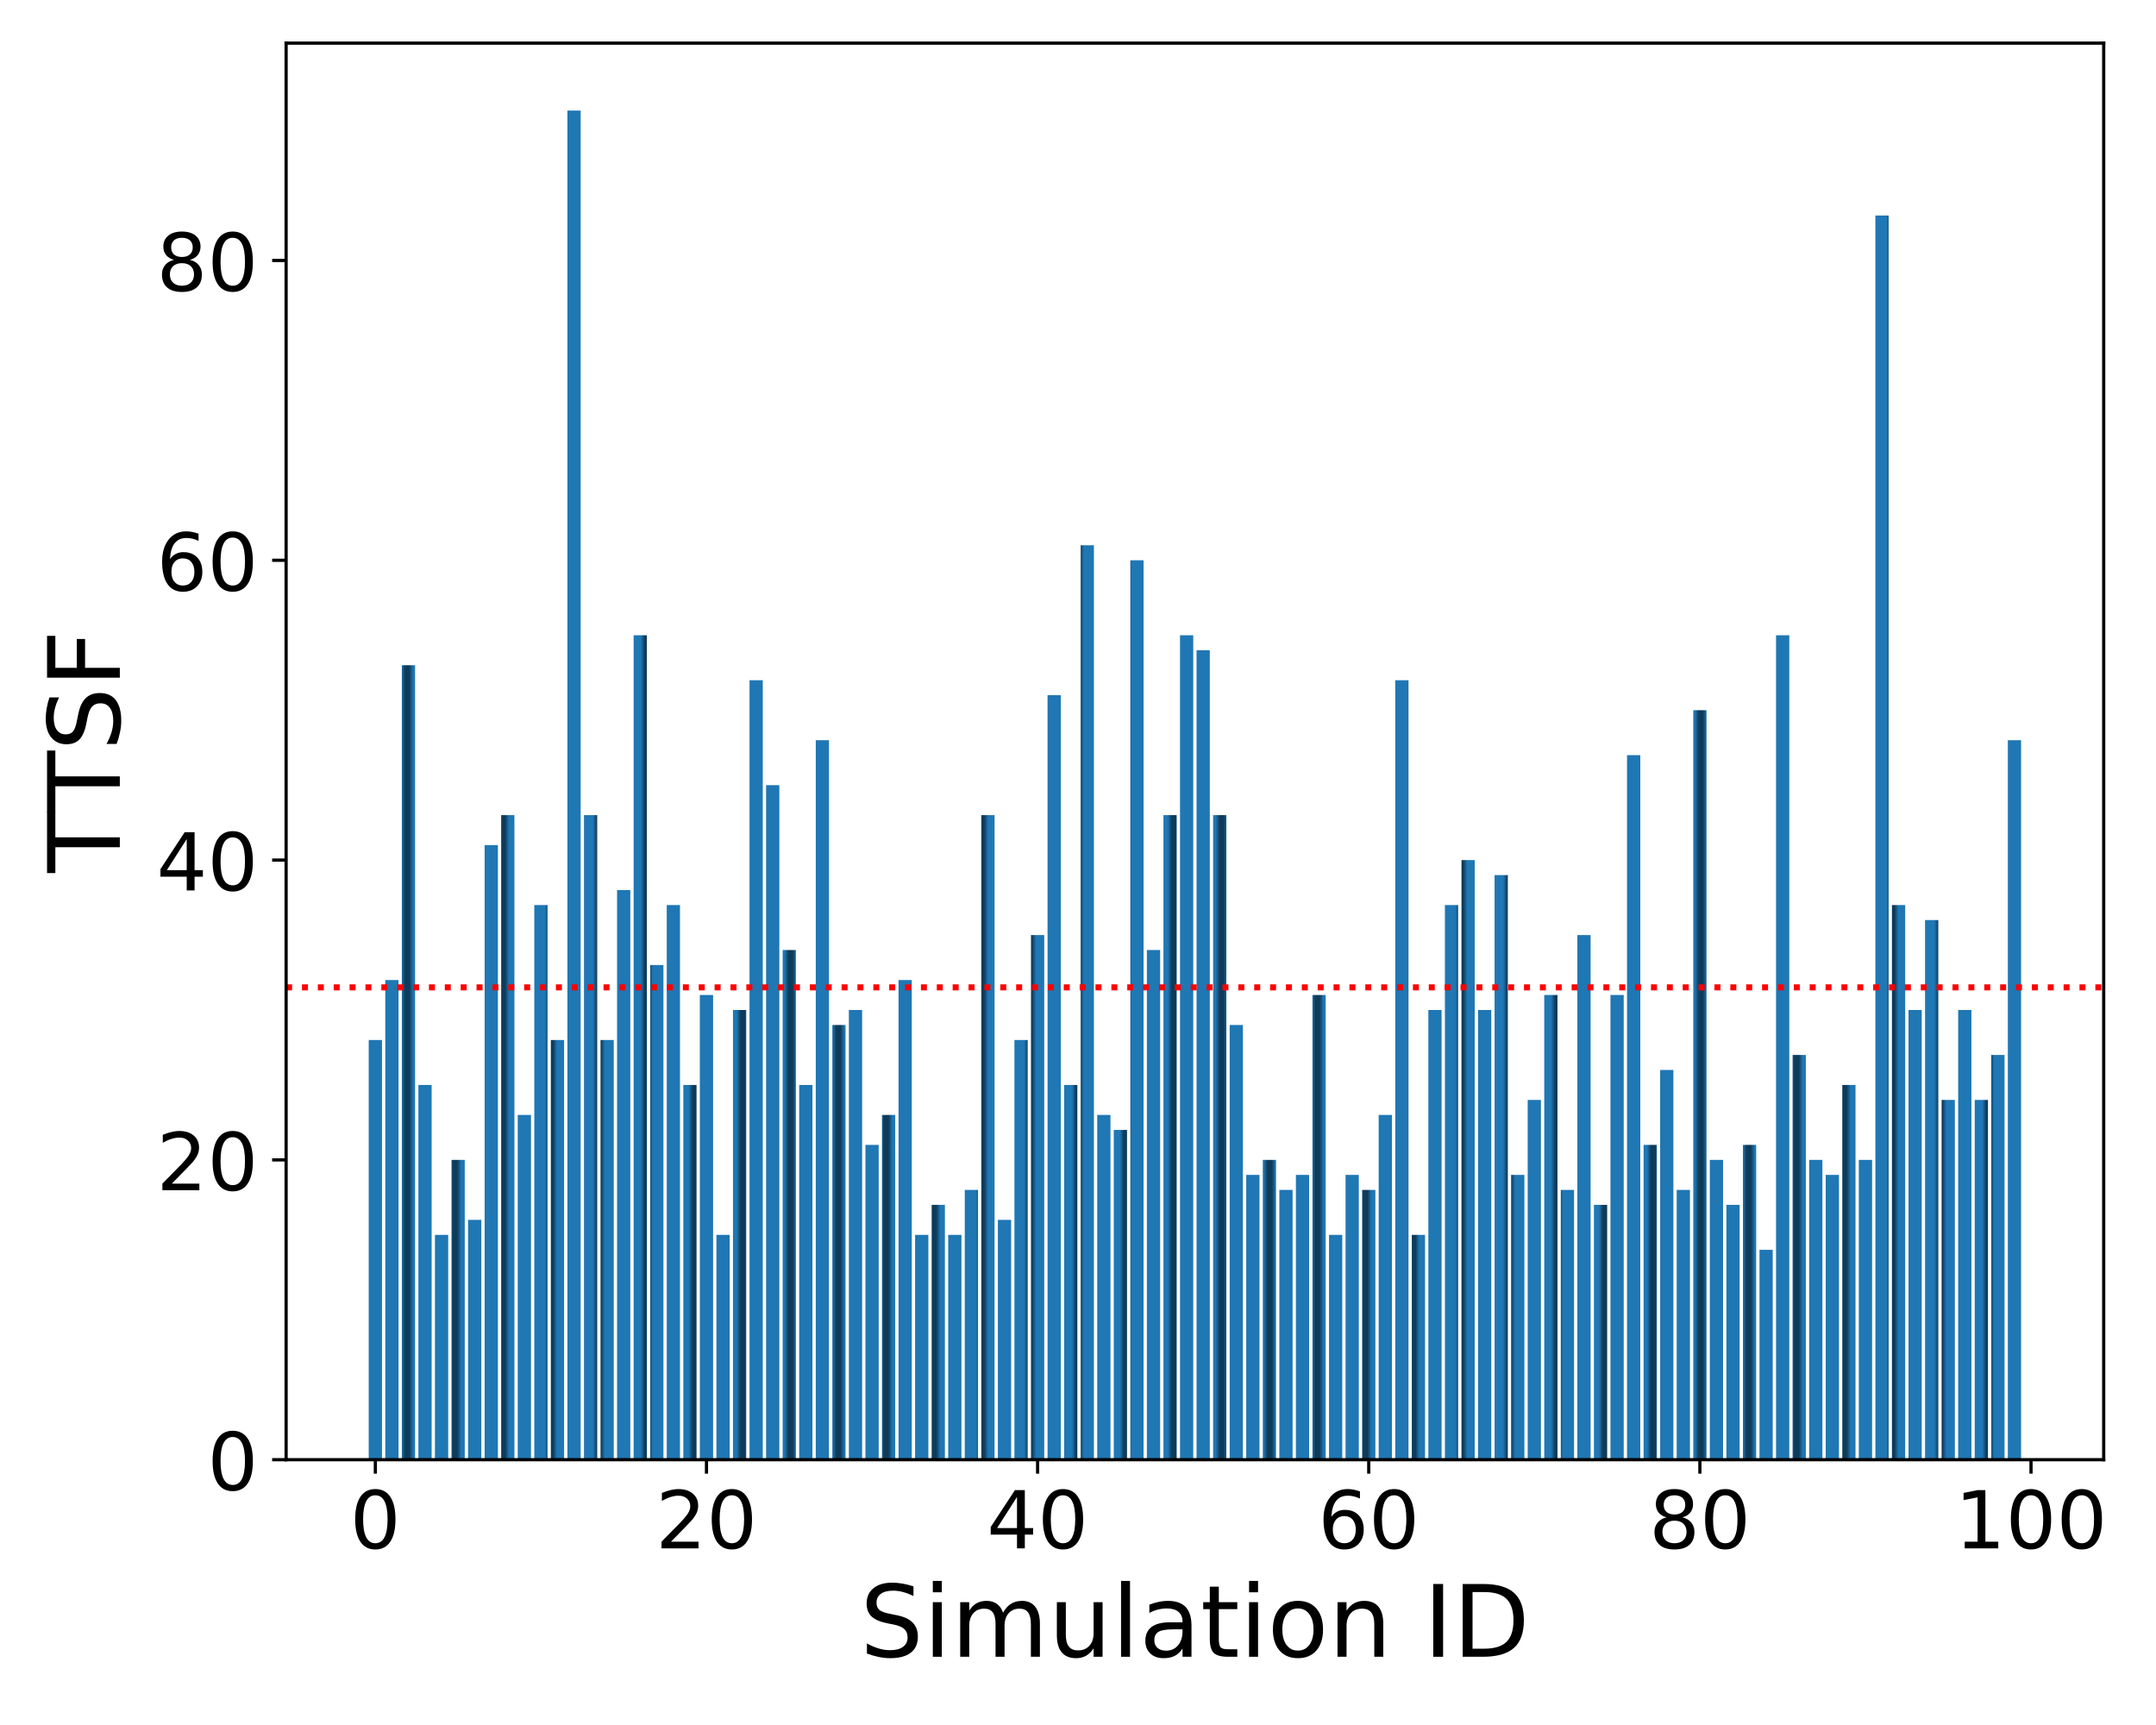 <?xml version="1.0" encoding="utf-8" standalone="no"?>
<!DOCTYPE svg PUBLIC "-//W3C//DTD SVG 1.1//EN"
  "http://www.w3.org/Graphics/SVG/1.1/DTD/svg11.dtd">
<!-- Created with matplotlib (https://matplotlib.org/) -->
<svg height="432pt" version="1.1" viewBox="0 0 540 432" width="540pt" xmlns="http://www.w3.org/2000/svg" xmlns:xlink="http://www.w3.org/1999/xlink">
 <defs>
  <style type="text/css">
*{stroke-linecap:butt;stroke-linejoin:round;}
  </style>
 </defs>
 <g id="figure_1">
  <g id="patch_1">
   <path d="M 0 432 
L 540 432 
L 540 0 
L 0 0 
z
" style="fill:#ffffff;"/>
  </g>
  <g id="axes_1">
   <g id="patch_2">
    <path d="M 71.66 365.56 
L 526.9 365.56 
L 526.9 10.8 
L 71.66 10.8 
z
" style="fill:#ffffff;"/>
   </g>
   <g id="patch_3">
    <path clip-path="url(#p515e4d180a)" d="M 92.353 365.56 
L 95.67 365.56 
L 95.67 260.446 
L 92.353 260.446 
z
" style="fill:url(#he11118496d);"/>
   </g>
   <g id="patch_4">
    <path clip-path="url(#p515e4d180a)" d="M 96.5 365.56 
L 99.817 365.56 
L 99.817 245.43 
L 96.5 245.43 
z
" style="fill:url(#he11118496d);"/>
   </g>
   <g id="patch_5">
    <path clip-path="url(#p515e4d180a)" d="M 100.646 365.56 
L 103.964 365.56 
L 103.964 166.594 
L 100.646 166.594 
z
" style="fill:url(#he11118496d);"/>
   </g>
   <g id="patch_6">
    <path clip-path="url(#p515e4d180a)" d="M 104.793 365.56 
L 108.111 365.56 
L 108.111 271.708 
L 104.793 271.708 
z
" style="fill:url(#he11118496d);"/>
   </g>
   <g id="patch_7">
    <path clip-path="url(#p515e4d180a)" d="M 108.94 365.56 
L 112.258 365.56 
L 112.258 309.249 
L 108.94 309.249 
z
" style="fill:url(#he11118496d);"/>
   </g>
   <g id="patch_8">
    <path clip-path="url(#p515e4d180a)" d="M 113.087 365.56 
L 116.404 365.56 
L 116.404 290.479 
L 113.087 290.479 
z
" style="fill:url(#he11118496d);"/>
   </g>
   <g id="patch_9">
    <path clip-path="url(#p515e4d180a)" d="M 117.234 365.56 
L 120.551 365.56 
L 120.551 305.495 
L 117.234 305.495 
z
" style="fill:url(#he11118496d);"/>
   </g>
   <g id="patch_10">
    <path clip-path="url(#p515e4d180a)" d="M 121.381 365.56 
L 124.698 365.56 
L 124.698 211.643 
L 121.381 211.643 
z
" style="fill:url(#he11118496d);"/>
   </g>
   <g id="patch_11">
    <path clip-path="url(#p515e4d180a)" d="M 125.527 365.56 
L 128.845 365.56 
L 128.845 204.135 
L 125.527 204.135 
z
" style="fill:url(#he11118496d);"/>
   </g>
   <g id="patch_12">
    <path clip-path="url(#p515e4d180a)" d="M 129.674 365.56 
L 132.992 365.56 
L 132.992 279.216 
L 129.674 279.216 
z
" style="fill:url(#he11118496d);"/>
   </g>
   <g id="patch_13">
    <path clip-path="url(#p515e4d180a)" d="M 133.821 365.56 
L 137.139 365.56 
L 137.139 226.659 
L 133.821 226.659 
z
" style="fill:url(#he11118496d);"/>
   </g>
   <g id="patch_14">
    <path clip-path="url(#p515e4d180a)" d="M 137.968 365.56 
L 141.285 365.56 
L 141.285 260.446 
L 137.968 260.446 
z
" style="fill:url(#he11118496d);"/>
   </g>
   <g id="patch_15">
    <path clip-path="url(#p515e4d180a)" d="M 142.115 365.56 
L 145.432 365.56 
L 145.432 27.693 
L 142.115 27.693 
z
" style="fill:url(#he11118496d);"/>
   </g>
   <g id="patch_16">
    <path clip-path="url(#p515e4d180a)" d="M 146.262 365.56 
L 149.579 365.56 
L 149.579 204.135 
L 146.262 204.135 
z
" style="fill:url(#he11118496d);"/>
   </g>
   <g id="patch_17">
    <path clip-path="url(#p515e4d180a)" d="M 150.409 365.56 
L 153.726 365.56 
L 153.726 260.446 
L 150.409 260.446 
z
" style="fill:url(#he11118496d);"/>
   </g>
   <g id="patch_18">
    <path clip-path="url(#p515e4d180a)" d="M 154.555 365.56 
L 157.873 365.56 
L 157.873 222.905 
L 154.555 222.905 
z
" style="fill:url(#he11118496d);"/>
   </g>
   <g id="patch_19">
    <path clip-path="url(#p515e4d180a)" d="M 158.702 365.56 
L 162.02 365.56 
L 162.02 159.086 
L 158.702 159.086 
z
" style="fill:url(#he11118496d);"/>
   </g>
   <g id="patch_20">
    <path clip-path="url(#p515e4d180a)" d="M 162.849 365.56 
L 166.167 365.56 
L 166.167 241.676 
L 162.849 241.676 
z
" style="fill:url(#he11118496d);"/>
   </g>
   <g id="patch_21">
    <path clip-path="url(#p515e4d180a)" d="M 166.996 365.56 
L 170.313 365.56 
L 170.313 226.659 
L 166.996 226.659 
z
" style="fill:url(#he11118496d);"/>
   </g>
   <g id="patch_22">
    <path clip-path="url(#p515e4d180a)" d="M 171.143 365.56 
L 174.46 365.56 
L 174.46 271.708 
L 171.143 271.708 
z
" style="fill:url(#he11118496d);"/>
   </g>
   <g id="patch_23">
    <path clip-path="url(#p515e4d180a)" d="M 175.29 365.56 
L 178.607 365.56 
L 178.607 249.184 
L 175.29 249.184 
z
" style="fill:url(#he11118496d);"/>
   </g>
   <g id="patch_24">
    <path clip-path="url(#p515e4d180a)" d="M 179.436 365.56 
L 182.754 365.56 
L 182.754 309.249 
L 179.436 309.249 
z
" style="fill:url(#he11118496d);"/>
   </g>
   <g id="patch_25">
    <path clip-path="url(#p515e4d180a)" d="M 183.583 365.56 
L 186.901 365.56 
L 186.901 252.938 
L 183.583 252.938 
z
" style="fill:url(#he11118496d);"/>
   </g>
   <g id="patch_26">
    <path clip-path="url(#p515e4d180a)" d="M 187.73 365.56 
L 191.048 365.56 
L 191.048 170.348 
L 187.73 170.348 
z
" style="fill:url(#he11118496d);"/>
   </g>
   <g id="patch_27">
    <path clip-path="url(#p515e4d180a)" d="M 191.877 365.56 
L 195.194 365.56 
L 195.194 196.627 
L 191.877 196.627 
z
" style="fill:url(#he11118496d);"/>
   </g>
   <g id="patch_28">
    <path clip-path="url(#p515e4d180a)" d="M 196.024 365.56 
L 199.341 365.56 
L 199.341 237.921 
L 196.024 237.921 
z
" style="fill:url(#he11118496d);"/>
   </g>
   <g id="patch_29">
    <path clip-path="url(#p515e4d180a)" d="M 200.171 365.56 
L 203.488 365.56 
L 203.488 271.708 
L 200.171 271.708 
z
" style="fill:url(#he11118496d);"/>
   </g>
   <g id="patch_30">
    <path clip-path="url(#p515e4d180a)" d="M 204.318 365.56 
L 207.635 365.56 
L 207.635 185.364 
L 204.318 185.364 
z
" style="fill:url(#he11118496d);"/>
   </g>
   <g id="patch_31">
    <path clip-path="url(#p515e4d180a)" d="M 208.464 365.56 
L 211.782 365.56 
L 211.782 256.692 
L 208.464 256.692 
z
" style="fill:url(#he11118496d);"/>
   </g>
   <g id="patch_32">
    <path clip-path="url(#p515e4d180a)" d="M 212.611 365.56 
L 215.929 365.56 
L 215.929 252.938 
L 212.611 252.938 
z
" style="fill:url(#he11118496d);"/>
   </g>
   <g id="patch_33">
    <path clip-path="url(#p515e4d180a)" d="M 216.758 365.56 
L 220.076 365.56 
L 220.076 286.724 
L 216.758 286.724 
z
" style="fill:url(#he11118496d);"/>
   </g>
   <g id="patch_34">
    <path clip-path="url(#p515e4d180a)" d="M 220.905 365.56 
L 224.222 365.56 
L 224.222 279.216 
L 220.905 279.216 
z
" style="fill:url(#he11118496d);"/>
   </g>
   <g id="patch_35">
    <path clip-path="url(#p515e4d180a)" d="M 225.052 365.56 
L 228.369 365.56 
L 228.369 245.43 
L 225.052 245.43 
z
" style="fill:url(#he11118496d);"/>
   </g>
   <g id="patch_36">
    <path clip-path="url(#p515e4d180a)" d="M 229.199 365.56 
L 232.516 365.56 
L 232.516 309.249 
L 229.199 309.249 
z
" style="fill:url(#he11118496d);"/>
   </g>
   <g id="patch_37">
    <path clip-path="url(#p515e4d180a)" d="M 233.345 365.56 
L 236.663 365.56 
L 236.663 301.741 
L 233.345 301.741 
z
" style="fill:url(#he11118496d);"/>
   </g>
   <g id="patch_38">
    <path clip-path="url(#p515e4d180a)" d="M 237.492 365.56 
L 240.81 365.56 
L 240.81 309.249 
L 237.492 309.249 
z
" style="fill:url(#he11118496d);"/>
   </g>
   <g id="patch_39">
    <path clip-path="url(#p515e4d180a)" d="M 241.639 365.56 
L 244.957 365.56 
L 244.957 297.987 
L 241.639 297.987 
z
" style="fill:url(#he11118496d);"/>
   </g>
   <g id="patch_40">
    <path clip-path="url(#p515e4d180a)" d="M 245.786 365.56 
L 249.103 365.56 
L 249.103 204.135 
L 245.786 204.135 
z
" style="fill:url(#he11118496d);"/>
   </g>
   <g id="patch_41">
    <path clip-path="url(#p515e4d180a)" d="M 249.933 365.56 
L 253.25 365.56 
L 253.25 305.495 
L 249.933 305.495 
z
" style="fill:url(#he11118496d);"/>
   </g>
   <g id="patch_42">
    <path clip-path="url(#p515e4d180a)" d="M 254.08 365.56 
L 257.397 365.56 
L 257.397 260.446 
L 254.08 260.446 
z
" style="fill:url(#he11118496d);"/>
   </g>
   <g id="patch_43">
    <path clip-path="url(#p515e4d180a)" d="M 258.226 365.56 
L 261.544 365.56 
L 261.544 234.167 
L 258.226 234.167 
z
" style="fill:url(#he11118496d);"/>
   </g>
   <g id="patch_44">
    <path clip-path="url(#p515e4d180a)" d="M 262.373 365.56 
L 265.691 365.56 
L 265.691 174.102 
L 262.373 174.102 
z
" style="fill:url(#he11118496d);"/>
   </g>
   <g id="patch_45">
    <path clip-path="url(#p515e4d180a)" d="M 266.52 365.56 
L 269.838 365.56 
L 269.838 271.708 
L 266.52 271.708 
z
" style="fill:url(#he11118496d);"/>
   </g>
   <g id="patch_46">
    <path clip-path="url(#p515e4d180a)" d="M 270.667 365.56 
L 273.984 365.56 
L 273.984 136.561 
L 270.667 136.561 
z
" style="fill:url(#he11118496d);"/>
   </g>
   <g id="patch_47">
    <path clip-path="url(#p515e4d180a)" d="M 274.814 365.56 
L 278.131 365.56 
L 278.131 279.216 
L 274.814 279.216 
z
" style="fill:url(#he11118496d);"/>
   </g>
   <g id="patch_48">
    <path clip-path="url(#p515e4d180a)" d="M 278.961 365.56 
L 282.278 365.56 
L 282.278 282.97 
L 278.961 282.97 
z
" style="fill:url(#he11118496d);"/>
   </g>
   <g id="patch_49">
    <path clip-path="url(#p515e4d180a)" d="M 283.108 365.56 
L 286.425 365.56 
L 286.425 140.316 
L 283.108 140.316 
z
" style="fill:url(#he11118496d);"/>
   </g>
   <g id="patch_50">
    <path clip-path="url(#p515e4d180a)" d="M 287.254 365.56 
L 290.572 365.56 
L 290.572 237.921 
L 287.254 237.921 
z
" style="fill:url(#he11118496d);"/>
   </g>
   <g id="patch_51">
    <path clip-path="url(#p515e4d180a)" d="M 291.401 365.56 
L 294.719 365.56 
L 294.719 204.135 
L 291.401 204.135 
z
" style="fill:url(#he11118496d);"/>
   </g>
   <g id="patch_52">
    <path clip-path="url(#p515e4d180a)" d="M 295.548 365.56 
L 298.866 365.56 
L 298.866 159.086 
L 295.548 159.086 
z
" style="fill:url(#he11118496d);"/>
   </g>
   <g id="patch_53">
    <path clip-path="url(#p515e4d180a)" d="M 299.695 365.56 
L 303.012 365.56 
L 303.012 162.84 
L 299.695 162.84 
z
" style="fill:url(#he11118496d);"/>
   </g>
   <g id="patch_54">
    <path clip-path="url(#p515e4d180a)" d="M 303.842 365.56 
L 307.159 365.56 
L 307.159 204.135 
L 303.842 204.135 
z
" style="fill:url(#he11118496d);"/>
   </g>
   <g id="patch_55">
    <path clip-path="url(#p515e4d180a)" d="M 307.989 365.56 
L 311.306 365.56 
L 311.306 256.692 
L 307.989 256.692 
z
" style="fill:url(#he11118496d);"/>
   </g>
   <g id="patch_56">
    <path clip-path="url(#p515e4d180a)" d="M 312.135 365.56 
L 315.453 365.56 
L 315.453 294.233 
L 312.135 294.233 
z
" style="fill:url(#he11118496d);"/>
   </g>
   <g id="patch_57">
    <path clip-path="url(#p515e4d180a)" d="M 316.282 365.56 
L 319.6 365.56 
L 319.6 290.479 
L 316.282 290.479 
z
" style="fill:url(#he11118496d);"/>
   </g>
   <g id="patch_58">
    <path clip-path="url(#p515e4d180a)" d="M 320.429 365.56 
L 323.747 365.56 
L 323.747 297.987 
L 320.429 297.987 
z
" style="fill:url(#he11118496d);"/>
   </g>
   <g id="patch_59">
    <path clip-path="url(#p515e4d180a)" d="M 324.576 365.56 
L 327.893 365.56 
L 327.893 294.233 
L 324.576 294.233 
z
" style="fill:url(#he11118496d);"/>
   </g>
   <g id="patch_60">
    <path clip-path="url(#p515e4d180a)" d="M 328.723 365.56 
L 332.04 365.56 
L 332.04 249.184 
L 328.723 249.184 
z
" style="fill:url(#he11118496d);"/>
   </g>
   <g id="patch_61">
    <path clip-path="url(#p515e4d180a)" d="M 332.87 365.56 
L 336.187 365.56 
L 336.187 309.249 
L 332.87 309.249 
z
" style="fill:url(#he11118496d);"/>
   </g>
   <g id="patch_62">
    <path clip-path="url(#p515e4d180a)" d="M 337.016 365.56 
L 340.334 365.56 
L 340.334 294.233 
L 337.016 294.233 
z
" style="fill:url(#he11118496d);"/>
   </g>
   <g id="patch_63">
    <path clip-path="url(#p515e4d180a)" d="M 341.163 365.56 
L 344.481 365.56 
L 344.481 297.987 
L 341.163 297.987 
z
" style="fill:url(#he11118496d);"/>
   </g>
   <g id="patch_64">
    <path clip-path="url(#p515e4d180a)" d="M 345.31 365.56 
L 348.628 365.56 
L 348.628 279.216 
L 345.31 279.216 
z
" style="fill:url(#he11118496d);"/>
   </g>
   <g id="patch_65">
    <path clip-path="url(#p515e4d180a)" d="M 349.457 365.56 
L 352.774 365.56 
L 352.774 170.348 
L 349.457 170.348 
z
" style="fill:url(#he11118496d);"/>
   </g>
   <g id="patch_66">
    <path clip-path="url(#p515e4d180a)" d="M 353.604 365.56 
L 356.921 365.56 
L 356.921 309.249 
L 353.604 309.249 
z
" style="fill:url(#he11118496d);"/>
   </g>
   <g id="patch_67">
    <path clip-path="url(#p515e4d180a)" d="M 357.751 365.56 
L 361.068 365.56 
L 361.068 252.938 
L 357.751 252.938 
z
" style="fill:url(#he11118496d);"/>
   </g>
   <g id="patch_68">
    <path clip-path="url(#p515e4d180a)" d="M 361.898 365.56 
L 365.215 365.56 
L 365.215 226.659 
L 361.898 226.659 
z
" style="fill:url(#he11118496d);"/>
   </g>
   <g id="patch_69">
    <path clip-path="url(#p515e4d180a)" d="M 366.044 365.56 
L 369.362 365.56 
L 369.362 215.397 
L 366.044 215.397 
z
" style="fill:url(#he11118496d);"/>
   </g>
   <g id="patch_70">
    <path clip-path="url(#p515e4d180a)" d="M 370.191 365.56 
L 373.509 365.56 
L 373.509 252.938 
L 370.191 252.938 
z
" style="fill:url(#he11118496d);"/>
   </g>
   <g id="patch_71">
    <path clip-path="url(#p515e4d180a)" d="M 374.338 365.56 
L 377.656 365.56 
L 377.656 219.151 
L 374.338 219.151 
z
" style="fill:url(#he11118496d);"/>
   </g>
   <g id="patch_72">
    <path clip-path="url(#p515e4d180a)" d="M 378.485 365.56 
L 381.802 365.56 
L 381.802 294.233 
L 378.485 294.233 
z
" style="fill:url(#he11118496d);"/>
   </g>
   <g id="patch_73">
    <path clip-path="url(#p515e4d180a)" d="M 382.632 365.56 
L 385.949 365.56 
L 385.949 275.462 
L 382.632 275.462 
z
" style="fill:url(#he11118496d);"/>
   </g>
   <g id="patch_74">
    <path clip-path="url(#p515e4d180a)" d="M 386.779 365.56 
L 390.096 365.56 
L 390.096 249.184 
L 386.779 249.184 
z
" style="fill:url(#he11118496d);"/>
   </g>
   <g id="patch_75">
    <path clip-path="url(#p515e4d180a)" d="M 390.925 365.56 
L 394.243 365.56 
L 394.243 297.987 
L 390.925 297.987 
z
" style="fill:url(#he11118496d);"/>
   </g>
   <g id="patch_76">
    <path clip-path="url(#p515e4d180a)" d="M 395.072 365.56 
L 398.39 365.56 
L 398.39 234.167 
L 395.072 234.167 
z
" style="fill:url(#he11118496d);"/>
   </g>
   <g id="patch_77">
    <path clip-path="url(#p515e4d180a)" d="M 399.219 365.56 
L 402.537 365.56 
L 402.537 301.741 
L 399.219 301.741 
z
" style="fill:url(#he11118496d);"/>
   </g>
   <g id="patch_78">
    <path clip-path="url(#p515e4d180a)" d="M 403.366 365.56 
L 406.683 365.56 
L 406.683 249.184 
L 403.366 249.184 
z
" style="fill:url(#he11118496d);"/>
   </g>
   <g id="patch_79">
    <path clip-path="url(#p515e4d180a)" d="M 407.513 365.56 
L 410.83 365.56 
L 410.83 189.119 
L 407.513 189.119 
z
" style="fill:url(#he11118496d);"/>
   </g>
   <g id="patch_80">
    <path clip-path="url(#p515e4d180a)" d="M 411.66 365.56 
L 414.977 365.56 
L 414.977 286.724 
L 411.66 286.724 
z
" style="fill:url(#he11118496d);"/>
   </g>
   <g id="patch_81">
    <path clip-path="url(#p515e4d180a)" d="M 415.807 365.56 
L 419.124 365.56 
L 419.124 267.954 
L 415.807 267.954 
z
" style="fill:url(#he11118496d);"/>
   </g>
   <g id="patch_82">
    <path clip-path="url(#p515e4d180a)" d="M 419.953 365.56 
L 423.271 365.56 
L 423.271 297.987 
L 419.953 297.987 
z
" style="fill:url(#he11118496d);"/>
   </g>
   <g id="patch_83">
    <path clip-path="url(#p515e4d180a)" d="M 424.1 365.56 
L 427.418 365.56 
L 427.418 177.856 
L 424.1 177.856 
z
" style="fill:url(#he11118496d);"/>
   </g>
   <g id="patch_84">
    <path clip-path="url(#p515e4d180a)" d="M 428.247 365.56 
L 431.565 365.56 
L 431.565 290.479 
L 428.247 290.479 
z
" style="fill:url(#he11118496d);"/>
   </g>
   <g id="patch_85">
    <path clip-path="url(#p515e4d180a)" d="M 432.394 365.56 
L 435.711 365.56 
L 435.711 301.741 
L 432.394 301.741 
z
" style="fill:url(#he11118496d);"/>
   </g>
   <g id="patch_86">
    <path clip-path="url(#p515e4d180a)" d="M 436.541 365.56 
L 439.858 365.56 
L 439.858 286.724 
L 436.541 286.724 
z
" style="fill:url(#he11118496d);"/>
   </g>
   <g id="patch_87">
    <path clip-path="url(#p515e4d180a)" d="M 440.688 365.56 
L 444.005 365.56 
L 444.005 313.003 
L 440.688 313.003 
z
" style="fill:url(#he11118496d);"/>
   </g>
   <g id="patch_88">
    <path clip-path="url(#p515e4d180a)" d="M 444.834 365.56 
L 448.152 365.56 
L 448.152 159.086 
L 444.834 159.086 
z
" style="fill:url(#he11118496d);"/>
   </g>
   <g id="patch_89">
    <path clip-path="url(#p515e4d180a)" d="M 448.981 365.56 
L 452.299 365.56 
L 452.299 264.2 
L 448.981 264.2 
z
" style="fill:url(#he11118496d);"/>
   </g>
   <g id="patch_90">
    <path clip-path="url(#p515e4d180a)" d="M 453.128 365.56 
L 456.446 365.56 
L 456.446 290.479 
L 453.128 290.479 
z
" style="fill:url(#he11118496d);"/>
   </g>
   <g id="patch_91">
    <path clip-path="url(#p515e4d180a)" d="M 457.275 365.56 
L 460.592 365.56 
L 460.592 294.233 
L 457.275 294.233 
z
" style="fill:url(#he11118496d);"/>
   </g>
   <g id="patch_92">
    <path clip-path="url(#p515e4d180a)" d="M 461.422 365.56 
L 464.739 365.56 
L 464.739 271.708 
L 461.422 271.708 
z
" style="fill:url(#he11118496d);"/>
   </g>
   <g id="patch_93">
    <path clip-path="url(#p515e4d180a)" d="M 465.569 365.56 
L 468.886 365.56 
L 468.886 290.479 
L 465.569 290.479 
z
" style="fill:url(#he11118496d);"/>
   </g>
   <g id="patch_94">
    <path clip-path="url(#p515e4d180a)" d="M 469.715 365.56 
L 473.033 365.56 
L 473.033 53.972 
L 469.715 53.972 
z
" style="fill:url(#he11118496d);"/>
   </g>
   <g id="patch_95">
    <path clip-path="url(#p515e4d180a)" d="M 473.862 365.56 
L 477.18 365.56 
L 477.18 226.659 
L 473.862 226.659 
z
" style="fill:url(#he11118496d);"/>
   </g>
   <g id="patch_96">
    <path clip-path="url(#p515e4d180a)" d="M 478.009 365.56 
L 481.327 365.56 
L 481.327 252.938 
L 478.009 252.938 
z
" style="fill:url(#he11118496d);"/>
   </g>
   <g id="patch_97">
    <path clip-path="url(#p515e4d180a)" d="M 482.156 365.56 
L 485.473 365.56 
L 485.473 230.413 
L 482.156 230.413 
z
" style="fill:url(#he11118496d);"/>
   </g>
   <g id="patch_98">
    <path clip-path="url(#p515e4d180a)" d="M 486.303 365.56 
L 489.62 365.56 
L 489.62 275.462 
L 486.303 275.462 
z
" style="fill:url(#he11118496d);"/>
   </g>
   <g id="patch_99">
    <path clip-path="url(#p515e4d180a)" d="M 490.45 365.56 
L 493.767 365.56 
L 493.767 252.938 
L 490.45 252.938 
z
" style="fill:url(#he11118496d);"/>
   </g>
   <g id="patch_100">
    <path clip-path="url(#p515e4d180a)" d="M 494.597 365.56 
L 497.914 365.56 
L 497.914 275.462 
L 494.597 275.462 
z
" style="fill:url(#he11118496d);"/>
   </g>
   <g id="patch_101">
    <path clip-path="url(#p515e4d180a)" d="M 498.743 365.56 
L 502.061 365.56 
L 502.061 264.2 
L 498.743 264.2 
z
" style="fill:url(#he11118496d);"/>
   </g>
   <g id="patch_102">
    <path clip-path="url(#p515e4d180a)" d="M 502.89 365.56 
L 506.208 365.56 
L 506.208 185.364 
L 502.89 185.364 
z
" style="fill:url(#he11118496d);"/>
   </g>
   <g id="matplotlib.axis_1">
    <g id="xtick_1">
     <g id="line2d_1">
      <defs>
       <path d="M 0 0 
L 0 3.5 
" id="mc9d33eef60" style="stroke:#000000;stroke-width:0.8;"/>
      </defs>
      <g>
       <use style="stroke:#000000;stroke-width:0.8;" x="94.011" xlink:href="#mc9d33eef60" y="365.56"/>
      </g>
     </g>
     <g id="text_1">
      <!-- 0 -->
      <defs>
       <path d="M 31.781 66.406 
Q 24.172 66.406 20.328 58.906 
Q 16.5 51.422 16.5 36.375 
Q 16.5 21.391 20.328 13.891 
Q 24.172 6.391 31.781 6.391 
Q 39.453 6.391 43.281 13.891 
Q 47.125 21.391 47.125 36.375 
Q 47.125 51.422 43.281 58.906 
Q 39.453 66.406 31.781 66.406 
z
M 31.781 74.219 
Q 44.047 74.219 50.516 64.516 
Q 56.984 54.828 56.984 36.375 
Q 56.984 17.969 50.516 8.266 
Q 44.047 -1.422 31.781 -1.422 
Q 19.531 -1.422 13.062 8.266 
Q 6.594 17.969 6.594 36.375 
Q 6.594 54.828 13.062 64.516 
Q 19.531 74.219 31.781 74.219 
z
" id="DejaVuSans-48"/>
      </defs>
      <g transform="translate(87.649 387.757)scale(0.2 -0.2)">
       <use xlink:href="#DejaVuSans-48"/>
      </g>
     </g>
    </g>
    <g id="xtick_2">
     <g id="line2d_2">
      <g>
       <use style="stroke:#000000;stroke-width:0.8;" x="176.948" xlink:href="#mc9d33eef60" y="365.56"/>
      </g>
     </g>
     <g id="text_2">
      <!-- 20 -->
      <defs>
       <path d="M 19.188 8.297 
L 53.609 8.297 
L 53.609 0 
L 7.328 0 
L 7.328 8.297 
Q 12.938 14.109 22.625 23.891 
Q 32.328 33.688 34.812 36.531 
Q 39.547 41.844 41.422 45.531 
Q 43.312 49.219 43.312 52.781 
Q 43.312 58.594 39.234 62.25 
Q 35.156 65.922 28.609 65.922 
Q 23.969 65.922 18.812 64.312 
Q 13.672 62.703 7.812 59.422 
L 7.812 69.391 
Q 13.766 71.781 18.938 73 
Q 24.125 74.219 28.422 74.219 
Q 39.75 74.219 46.484 68.547 
Q 53.219 62.891 53.219 53.422 
Q 53.219 48.922 51.531 44.891 
Q 49.859 40.875 45.406 35.406 
Q 44.188 33.984 37.641 27.219 
Q 31.109 20.453 19.188 8.297 
z
" id="DejaVuSans-50"/>
      </defs>
      <g transform="translate(164.223 387.757)scale(0.2 -0.2)">
       <use xlink:href="#DejaVuSans-50"/>
       <use x="63.623" xlink:href="#DejaVuSans-48"/>
      </g>
     </g>
    </g>
    <g id="xtick_3">
     <g id="line2d_3">
      <g>
       <use style="stroke:#000000;stroke-width:0.8;" x="259.885" xlink:href="#mc9d33eef60" y="365.56"/>
      </g>
     </g>
     <g id="text_3">
      <!-- 40 -->
      <defs>
       <path d="M 37.797 64.312 
L 12.891 25.391 
L 37.797 25.391 
z
M 35.203 72.906 
L 47.609 72.906 
L 47.609 25.391 
L 58.016 25.391 
L 58.016 17.188 
L 47.609 17.188 
L 47.609 0 
L 37.797 0 
L 37.797 17.188 
L 4.891 17.188 
L 4.891 26.703 
z
" id="DejaVuSans-52"/>
      </defs>
      <g transform="translate(247.16 387.757)scale(0.2 -0.2)">
       <use xlink:href="#DejaVuSans-52"/>
       <use x="63.623" xlink:href="#DejaVuSans-48"/>
      </g>
     </g>
    </g>
    <g id="xtick_4">
     <g id="line2d_4">
      <g>
       <use style="stroke:#000000;stroke-width:0.8;" x="342.822" xlink:href="#mc9d33eef60" y="365.56"/>
      </g>
     </g>
     <g id="text_4">
      <!-- 60 -->
      <defs>
       <path d="M 33.016 40.375 
Q 26.375 40.375 22.484 35.828 
Q 18.609 31.297 18.609 23.391 
Q 18.609 15.531 22.484 10.953 
Q 26.375 6.391 33.016 6.391 
Q 39.656 6.391 43.531 10.953 
Q 47.406 15.531 47.406 23.391 
Q 47.406 31.297 43.531 35.828 
Q 39.656 40.375 33.016 40.375 
z
M 52.594 71.297 
L 52.594 62.312 
Q 48.875 64.062 45.094 64.984 
Q 41.312 65.922 37.594 65.922 
Q 27.828 65.922 22.672 59.328 
Q 17.531 52.734 16.797 39.406 
Q 19.672 43.656 24.016 45.922 
Q 28.375 48.188 33.594 48.188 
Q 44.578 48.188 50.953 41.516 
Q 57.328 34.859 57.328 23.391 
Q 57.328 12.156 50.688 5.359 
Q 44.047 -1.422 33.016 -1.422 
Q 20.359 -1.422 13.672 8.266 
Q 6.984 17.969 6.984 36.375 
Q 6.984 53.656 15.188 63.938 
Q 23.391 74.219 37.203 74.219 
Q 40.922 74.219 44.703 73.484 
Q 48.484 72.75 52.594 71.297 
z
" id="DejaVuSans-54"/>
      </defs>
      <g transform="translate(330.097 387.757)scale(0.2 -0.2)">
       <use xlink:href="#DejaVuSans-54"/>
       <use x="63.623" xlink:href="#DejaVuSans-48"/>
      </g>
     </g>
    </g>
    <g id="xtick_5">
     <g id="line2d_5">
      <g>
       <use style="stroke:#000000;stroke-width:0.8;" x="425.759" xlink:href="#mc9d33eef60" y="365.56"/>
      </g>
     </g>
     <g id="text_5">
      <!-- 80 -->
      <defs>
       <path d="M 31.781 34.625 
Q 24.75 34.625 20.719 30.859 
Q 16.703 27.094 16.703 20.516 
Q 16.703 13.922 20.719 10.156 
Q 24.75 6.391 31.781 6.391 
Q 38.812 6.391 42.859 10.172 
Q 46.922 13.969 46.922 20.516 
Q 46.922 27.094 42.891 30.859 
Q 38.875 34.625 31.781 34.625 
z
M 21.922 38.812 
Q 15.578 40.375 12.031 44.719 
Q 8.5 49.078 8.5 55.328 
Q 8.5 64.062 14.719 69.141 
Q 20.953 74.219 31.781 74.219 
Q 42.672 74.219 48.875 69.141 
Q 55.078 64.062 55.078 55.328 
Q 55.078 49.078 51.531 44.719 
Q 48 40.375 41.703 38.812 
Q 48.828 37.156 52.797 32.312 
Q 56.781 27.484 56.781 20.516 
Q 56.781 9.906 50.312 4.234 
Q 43.844 -1.422 31.781 -1.422 
Q 19.734 -1.422 13.25 4.234 
Q 6.781 9.906 6.781 20.516 
Q 6.781 27.484 10.781 32.312 
Q 14.797 37.156 21.922 38.812 
z
M 18.312 54.391 
Q 18.312 48.734 21.844 45.562 
Q 25.391 42.391 31.781 42.391 
Q 38.141 42.391 41.719 45.562 
Q 45.312 48.734 45.312 54.391 
Q 45.312 60.062 41.719 63.234 
Q 38.141 66.406 31.781 66.406 
Q 25.391 66.406 21.844 63.234 
Q 18.312 60.062 18.312 54.391 
z
" id="DejaVuSans-56"/>
      </defs>
      <g transform="translate(413.034 387.757)scale(0.2 -0.2)">
       <use xlink:href="#DejaVuSans-56"/>
       <use x="63.623" xlink:href="#DejaVuSans-48"/>
      </g>
     </g>
    </g>
    <g id="xtick_6">
     <g id="line2d_6">
      <g>
       <use style="stroke:#000000;stroke-width:0.8;" x="508.696" xlink:href="#mc9d33eef60" y="365.56"/>
      </g>
     </g>
     <g id="text_6">
      <!-- 100 -->
      <defs>
       <path d="M 12.406 8.297 
L 28.516 8.297 
L 28.516 63.922 
L 10.984 60.406 
L 10.984 69.391 
L 28.422 72.906 
L 38.281 72.906 
L 38.281 8.297 
L 54.391 8.297 
L 54.391 0 
L 12.406 0 
z
" id="DejaVuSans-49"/>
      </defs>
      <g transform="translate(489.608 387.757)scale(0.2 -0.2)">
       <use xlink:href="#DejaVuSans-49"/>
       <use x="63.623" xlink:href="#DejaVuSans-48"/>
       <use x="127.246" xlink:href="#DejaVuSans-48"/>
      </g>
     </g>
    </g>
    <g id="text_7">
     <!-- Simulation ID -->
     <defs>
      <path d="M 53.516 70.516 
L 53.516 60.891 
Q 47.906 63.578 42.922 64.891 
Q 37.938 66.219 33.297 66.219 
Q 25.25 66.219 20.875 63.094 
Q 16.5 59.969 16.5 54.203 
Q 16.5 49.359 19.406 46.891 
Q 22.312 44.438 30.422 42.922 
L 36.375 41.703 
Q 47.406 39.594 52.656 34.297 
Q 57.906 29 57.906 20.125 
Q 57.906 9.516 50.797 4.047 
Q 43.703 -1.422 29.984 -1.422 
Q 24.812 -1.422 18.969 -0.25 
Q 13.141 0.922 6.891 3.219 
L 6.891 13.375 
Q 12.891 10.016 18.656 8.297 
Q 24.422 6.594 29.984 6.594 
Q 38.422 6.594 43.016 9.906 
Q 47.609 13.234 47.609 19.391 
Q 47.609 24.75 44.312 27.781 
Q 41.016 30.812 33.5 32.328 
L 27.484 33.5 
Q 16.453 35.688 11.516 40.375 
Q 6.594 45.062 6.594 53.422 
Q 6.594 63.094 13.406 68.656 
Q 20.219 74.219 32.172 74.219 
Q 37.312 74.219 42.625 73.281 
Q 47.953 72.359 53.516 70.516 
z
" id="DejaVuSans-83"/>
      <path d="M 9.422 54.688 
L 18.406 54.688 
L 18.406 0 
L 9.422 0 
z
M 9.422 75.984 
L 18.406 75.984 
L 18.406 64.594 
L 9.422 64.594 
z
" id="DejaVuSans-105"/>
      <path d="M 52 44.188 
Q 55.375 50.25 60.062 53.125 
Q 64.75 56 71.094 56 
Q 79.641 56 84.281 50.016 
Q 88.922 44.047 88.922 33.016 
L 88.922 0 
L 79.891 0 
L 79.891 32.719 
Q 79.891 40.578 77.094 44.375 
Q 74.312 48.188 68.609 48.188 
Q 61.625 48.188 57.562 43.547 
Q 53.516 38.922 53.516 30.906 
L 53.516 0 
L 44.484 0 
L 44.484 32.719 
Q 44.484 40.625 41.703 44.406 
Q 38.922 48.188 33.109 48.188 
Q 26.219 48.188 22.156 43.531 
Q 18.109 38.875 18.109 30.906 
L 18.109 0 
L 9.078 0 
L 9.078 54.688 
L 18.109 54.688 
L 18.109 46.188 
Q 21.188 51.219 25.484 53.609 
Q 29.781 56 35.688 56 
Q 41.656 56 45.828 52.969 
Q 50 49.953 52 44.188 
z
" id="DejaVuSans-109"/>
      <path d="M 8.5 21.578 
L 8.5 54.688 
L 17.484 54.688 
L 17.484 21.922 
Q 17.484 14.156 20.5 10.266 
Q 23.531 6.391 29.594 6.391 
Q 36.859 6.391 41.078 11.031 
Q 45.312 15.672 45.312 23.688 
L 45.312 54.688 
L 54.297 54.688 
L 54.297 0 
L 45.312 0 
L 45.312 8.406 
Q 42.047 3.422 37.719 1 
Q 33.406 -1.422 27.688 -1.422 
Q 18.266 -1.422 13.375 4.438 
Q 8.5 10.297 8.5 21.578 
z
M 31.109 56 
z
" id="DejaVuSans-117"/>
      <path d="M 9.422 75.984 
L 18.406 75.984 
L 18.406 0 
L 9.422 0 
z
" id="DejaVuSans-108"/>
      <path d="M 34.281 27.484 
Q 23.391 27.484 19.188 25 
Q 14.984 22.516 14.984 16.5 
Q 14.984 11.719 18.141 8.906 
Q 21.297 6.109 26.703 6.109 
Q 34.188 6.109 38.703 11.406 
Q 43.219 16.703 43.219 25.484 
L 43.219 27.484 
z
M 52.203 31.203 
L 52.203 0 
L 43.219 0 
L 43.219 8.297 
Q 40.141 3.328 35.547 0.953 
Q 30.953 -1.422 24.312 -1.422 
Q 15.922 -1.422 10.953 3.297 
Q 6 8.016 6 15.922 
Q 6 25.141 12.172 29.828 
Q 18.359 34.516 30.609 34.516 
L 43.219 34.516 
L 43.219 35.406 
Q 43.219 41.609 39.141 45 
Q 35.062 48.391 27.688 48.391 
Q 23 48.391 18.547 47.266 
Q 14.109 46.141 10.016 43.891 
L 10.016 52.203 
Q 14.938 54.109 19.578 55.047 
Q 24.219 56 28.609 56 
Q 40.484 56 46.344 49.844 
Q 52.203 43.703 52.203 31.203 
z
" id="DejaVuSans-97"/>
      <path d="M 18.312 70.219 
L 18.312 54.688 
L 36.812 54.688 
L 36.812 47.703 
L 18.312 47.703 
L 18.312 18.016 
Q 18.312 11.328 20.141 9.422 
Q 21.969 7.516 27.594 7.516 
L 36.812 7.516 
L 36.812 0 
L 27.594 0 
Q 17.188 0 13.234 3.875 
Q 9.281 7.766 9.281 18.016 
L 9.281 47.703 
L 2.688 47.703 
L 2.688 54.688 
L 9.281 54.688 
L 9.281 70.219 
z
" id="DejaVuSans-116"/>
      <path d="M 30.609 48.391 
Q 23.391 48.391 19.188 42.75 
Q 14.984 37.109 14.984 27.297 
Q 14.984 17.484 19.156 11.844 
Q 23.344 6.203 30.609 6.203 
Q 37.797 6.203 41.984 11.859 
Q 46.188 17.531 46.188 27.297 
Q 46.188 37.016 41.984 42.703 
Q 37.797 48.391 30.609 48.391 
z
M 30.609 56 
Q 42.328 56 49.016 48.375 
Q 55.719 40.766 55.719 27.297 
Q 55.719 13.875 49.016 6.219 
Q 42.328 -1.422 30.609 -1.422 
Q 18.844 -1.422 12.172 6.219 
Q 5.516 13.875 5.516 27.297 
Q 5.516 40.766 12.172 48.375 
Q 18.844 56 30.609 56 
z
" id="DejaVuSans-111"/>
      <path d="M 54.891 33.016 
L 54.891 0 
L 45.906 0 
L 45.906 32.719 
Q 45.906 40.484 42.875 44.328 
Q 39.844 48.188 33.797 48.188 
Q 26.516 48.188 22.312 43.547 
Q 18.109 38.922 18.109 30.906 
L 18.109 0 
L 9.078 0 
L 9.078 54.688 
L 18.109 54.688 
L 18.109 46.188 
Q 21.344 51.125 25.703 53.562 
Q 30.078 56 35.797 56 
Q 45.219 56 50.047 50.172 
Q 54.891 44.344 54.891 33.016 
z
" id="DejaVuSans-110"/>
      <path id="DejaVuSans-32"/>
      <path d="M 9.812 72.906 
L 19.672 72.906 
L 19.672 0 
L 9.812 0 
z
" id="DejaVuSans-73"/>
      <path d="M 19.672 64.797 
L 19.672 8.109 
L 31.594 8.109 
Q 46.688 8.109 53.688 14.938 
Q 60.688 21.781 60.688 36.531 
Q 60.688 51.172 53.688 57.984 
Q 46.688 64.797 31.594 64.797 
z
M 9.812 72.906 
L 30.078 72.906 
Q 51.266 72.906 61.172 64.094 
Q 71.094 55.281 71.094 36.531 
Q 71.094 17.672 61.125 8.828 
Q 51.172 0 30.078 0 
L 9.812 0 
z
" id="DejaVuSans-68"/>
     </defs>
     <g transform="translate(215.413 414.912)scale(0.25 -0.25)">
      <use xlink:href="#DejaVuSans-83"/>
      <use x="63.477" xlink:href="#DejaVuSans-105"/>
      <use x="91.26" xlink:href="#DejaVuSans-109"/>
      <use x="188.672" xlink:href="#DejaVuSans-117"/>
      <use x="252.051" xlink:href="#DejaVuSans-108"/>
      <use x="279.834" xlink:href="#DejaVuSans-97"/>
      <use x="341.113" xlink:href="#DejaVuSans-116"/>
      <use x="380.322" xlink:href="#DejaVuSans-105"/>
      <use x="408.105" xlink:href="#DejaVuSans-111"/>
      <use x="469.287" xlink:href="#DejaVuSans-110"/>
      <use x="532.666" xlink:href="#DejaVuSans-32"/>
      <use x="564.453" xlink:href="#DejaVuSans-73"/>
      <use x="593.945" xlink:href="#DejaVuSans-68"/>
     </g>
    </g>
   </g>
   <g id="matplotlib.axis_2">
    <g id="ytick_1">
     <g id="line2d_7">
      <defs>
       <path d="M 0 0 
L -3.5 0 
" id="m0f5f3b24a6" style="stroke:#000000;stroke-width:0.8;"/>
      </defs>
      <g>
       <use style="stroke:#000000;stroke-width:0.8;" x="71.66" xlink:href="#m0f5f3b24a6" y="365.56"/>
      </g>
     </g>
     <g id="text_8">
      <!-- 0 -->
      <g transform="translate(51.935 373.158)scale(0.2 -0.2)">
       <use xlink:href="#DejaVuSans-48"/>
      </g>
     </g>
    </g>
    <g id="ytick_2">
     <g id="line2d_8">
      <g>
       <use style="stroke:#000000;stroke-width:0.8;" x="71.66" xlink:href="#m0f5f3b24a6" y="290.479"/>
      </g>
     </g>
     <g id="text_9">
      <!-- 20 -->
      <g transform="translate(39.21 298.077)scale(0.2 -0.2)">
       <use xlink:href="#DejaVuSans-50"/>
       <use x="63.623" xlink:href="#DejaVuSans-48"/>
      </g>
     </g>
    </g>
    <g id="ytick_3">
     <g id="line2d_9">
      <g>
       <use style="stroke:#000000;stroke-width:0.8;" x="71.66" xlink:href="#m0f5f3b24a6" y="215.397"/>
      </g>
     </g>
     <g id="text_10">
      <!-- 40 -->
      <g transform="translate(39.21 222.995)scale(0.2 -0.2)">
       <use xlink:href="#DejaVuSans-52"/>
       <use x="63.623" xlink:href="#DejaVuSans-48"/>
      </g>
     </g>
    </g>
    <g id="ytick_4">
     <g id="line2d_10">
      <g>
       <use style="stroke:#000000;stroke-width:0.8;" x="71.66" xlink:href="#m0f5f3b24a6" y="140.316"/>
      </g>
     </g>
     <g id="text_11">
      <!-- 60 -->
      <g transform="translate(39.21 147.914)scale(0.2 -0.2)">
       <use xlink:href="#DejaVuSans-54"/>
       <use x="63.623" xlink:href="#DejaVuSans-48"/>
      </g>
     </g>
    </g>
    <g id="ytick_5">
     <g id="line2d_11">
      <g>
       <use style="stroke:#000000;stroke-width:0.8;" x="71.66" xlink:href="#m0f5f3b24a6" y="65.234"/>
      </g>
     </g>
     <g id="text_12">
      <!-- 80 -->
      <g transform="translate(39.21 72.833)scale(0.2 -0.2)">
       <use xlink:href="#DejaVuSans-56"/>
       <use x="63.623" xlink:href="#DejaVuSans-48"/>
      </g>
     </g>
    </g>
    <g id="text_13">
     <!-- TTSF -->
     <defs>
      <path d="M -0.297 72.906 
L 61.375 72.906 
L 61.375 64.594 
L 35.5 64.594 
L 35.5 0 
L 25.594 0 
L 25.594 64.594 
L -0.297 64.594 
z
" id="DejaVuSans-84"/>
      <path d="M 9.812 72.906 
L 51.703 72.906 
L 51.703 64.594 
L 19.672 64.594 
L 19.672 43.109 
L 48.578 43.109 
L 48.578 34.812 
L 19.672 34.812 
L 19.672 0 
L 9.812 0 
z
" id="DejaVuSans-70"/>
     </defs>
     <g transform="translate(30.011 218.573)rotate(-90)scale(0.25 -0.25)">
      <use xlink:href="#DejaVuSans-84"/>
      <use x="61.068" xlink:href="#DejaVuSans-84"/>
      <use x="122.152" xlink:href="#DejaVuSans-83"/>
      <use x="185.629" xlink:href="#DejaVuSans-70"/>
     </g>
    </g>
   </g>
   <g id="line2d_12">
    <path clip-path="url(#p515e4d180a)" d="M 71.66 247.269 
L 526.9 247.269 
" style="fill:none;stroke:#ff0000;stroke-dasharray:1.5,2.475;stroke-dashoffset:0;stroke-width:1.5;"/>
   </g>
   <g id="patch_103">
    <path d="M 71.66 365.56 
L 71.66 10.8 
" style="fill:none;stroke:#000000;stroke-linecap:square;stroke-linejoin:miter;stroke-width:0.8;"/>
   </g>
   <g id="patch_104">
    <path d="M 526.9 365.56 
L 526.9 10.8 
" style="fill:none;stroke:#000000;stroke-linecap:square;stroke-linejoin:miter;stroke-width:0.8;"/>
   </g>
   <g id="patch_105">
    <path d="M 71.66 365.56 
L 526.9 365.56 
" style="fill:none;stroke:#000000;stroke-linecap:square;stroke-linejoin:miter;stroke-width:0.8;"/>
   </g>
   <g id="patch_106">
    <path d="M 71.66 10.8 
L 526.9 10.8 
" style="fill:none;stroke:#000000;stroke-linecap:square;stroke-linejoin:miter;stroke-width:0.8;"/>
   </g>
  </g>
 </g>
 <defs>
  <clipPath id="p515e4d180a">
   <rect height="354.76" width="455.24" x="71.66" y="10.8"/>
  </clipPath>
 </defs>
 <defs>
  <pattern height="72" id="he11118496d" patternUnits="userSpaceOnUse" width="72" x="0" y="0">
   <rect fill="#1f77b4" height="73" width="73" x="0" y="0"/>
   <path d="M 6 72 
L 6 0 
M 18 72 
L 18 0 
M 30 72 
L 30 0 
M 42 72 
L 42 0 
M 54 72 
L 54 0 
M 66 72 
L 66 0 
" style="fill:#000000;stroke:#000000;stroke-linecap:butt;stroke-linejoin:miter;stroke-width:1.0;"/>
  </pattern>
 </defs>
</svg>
